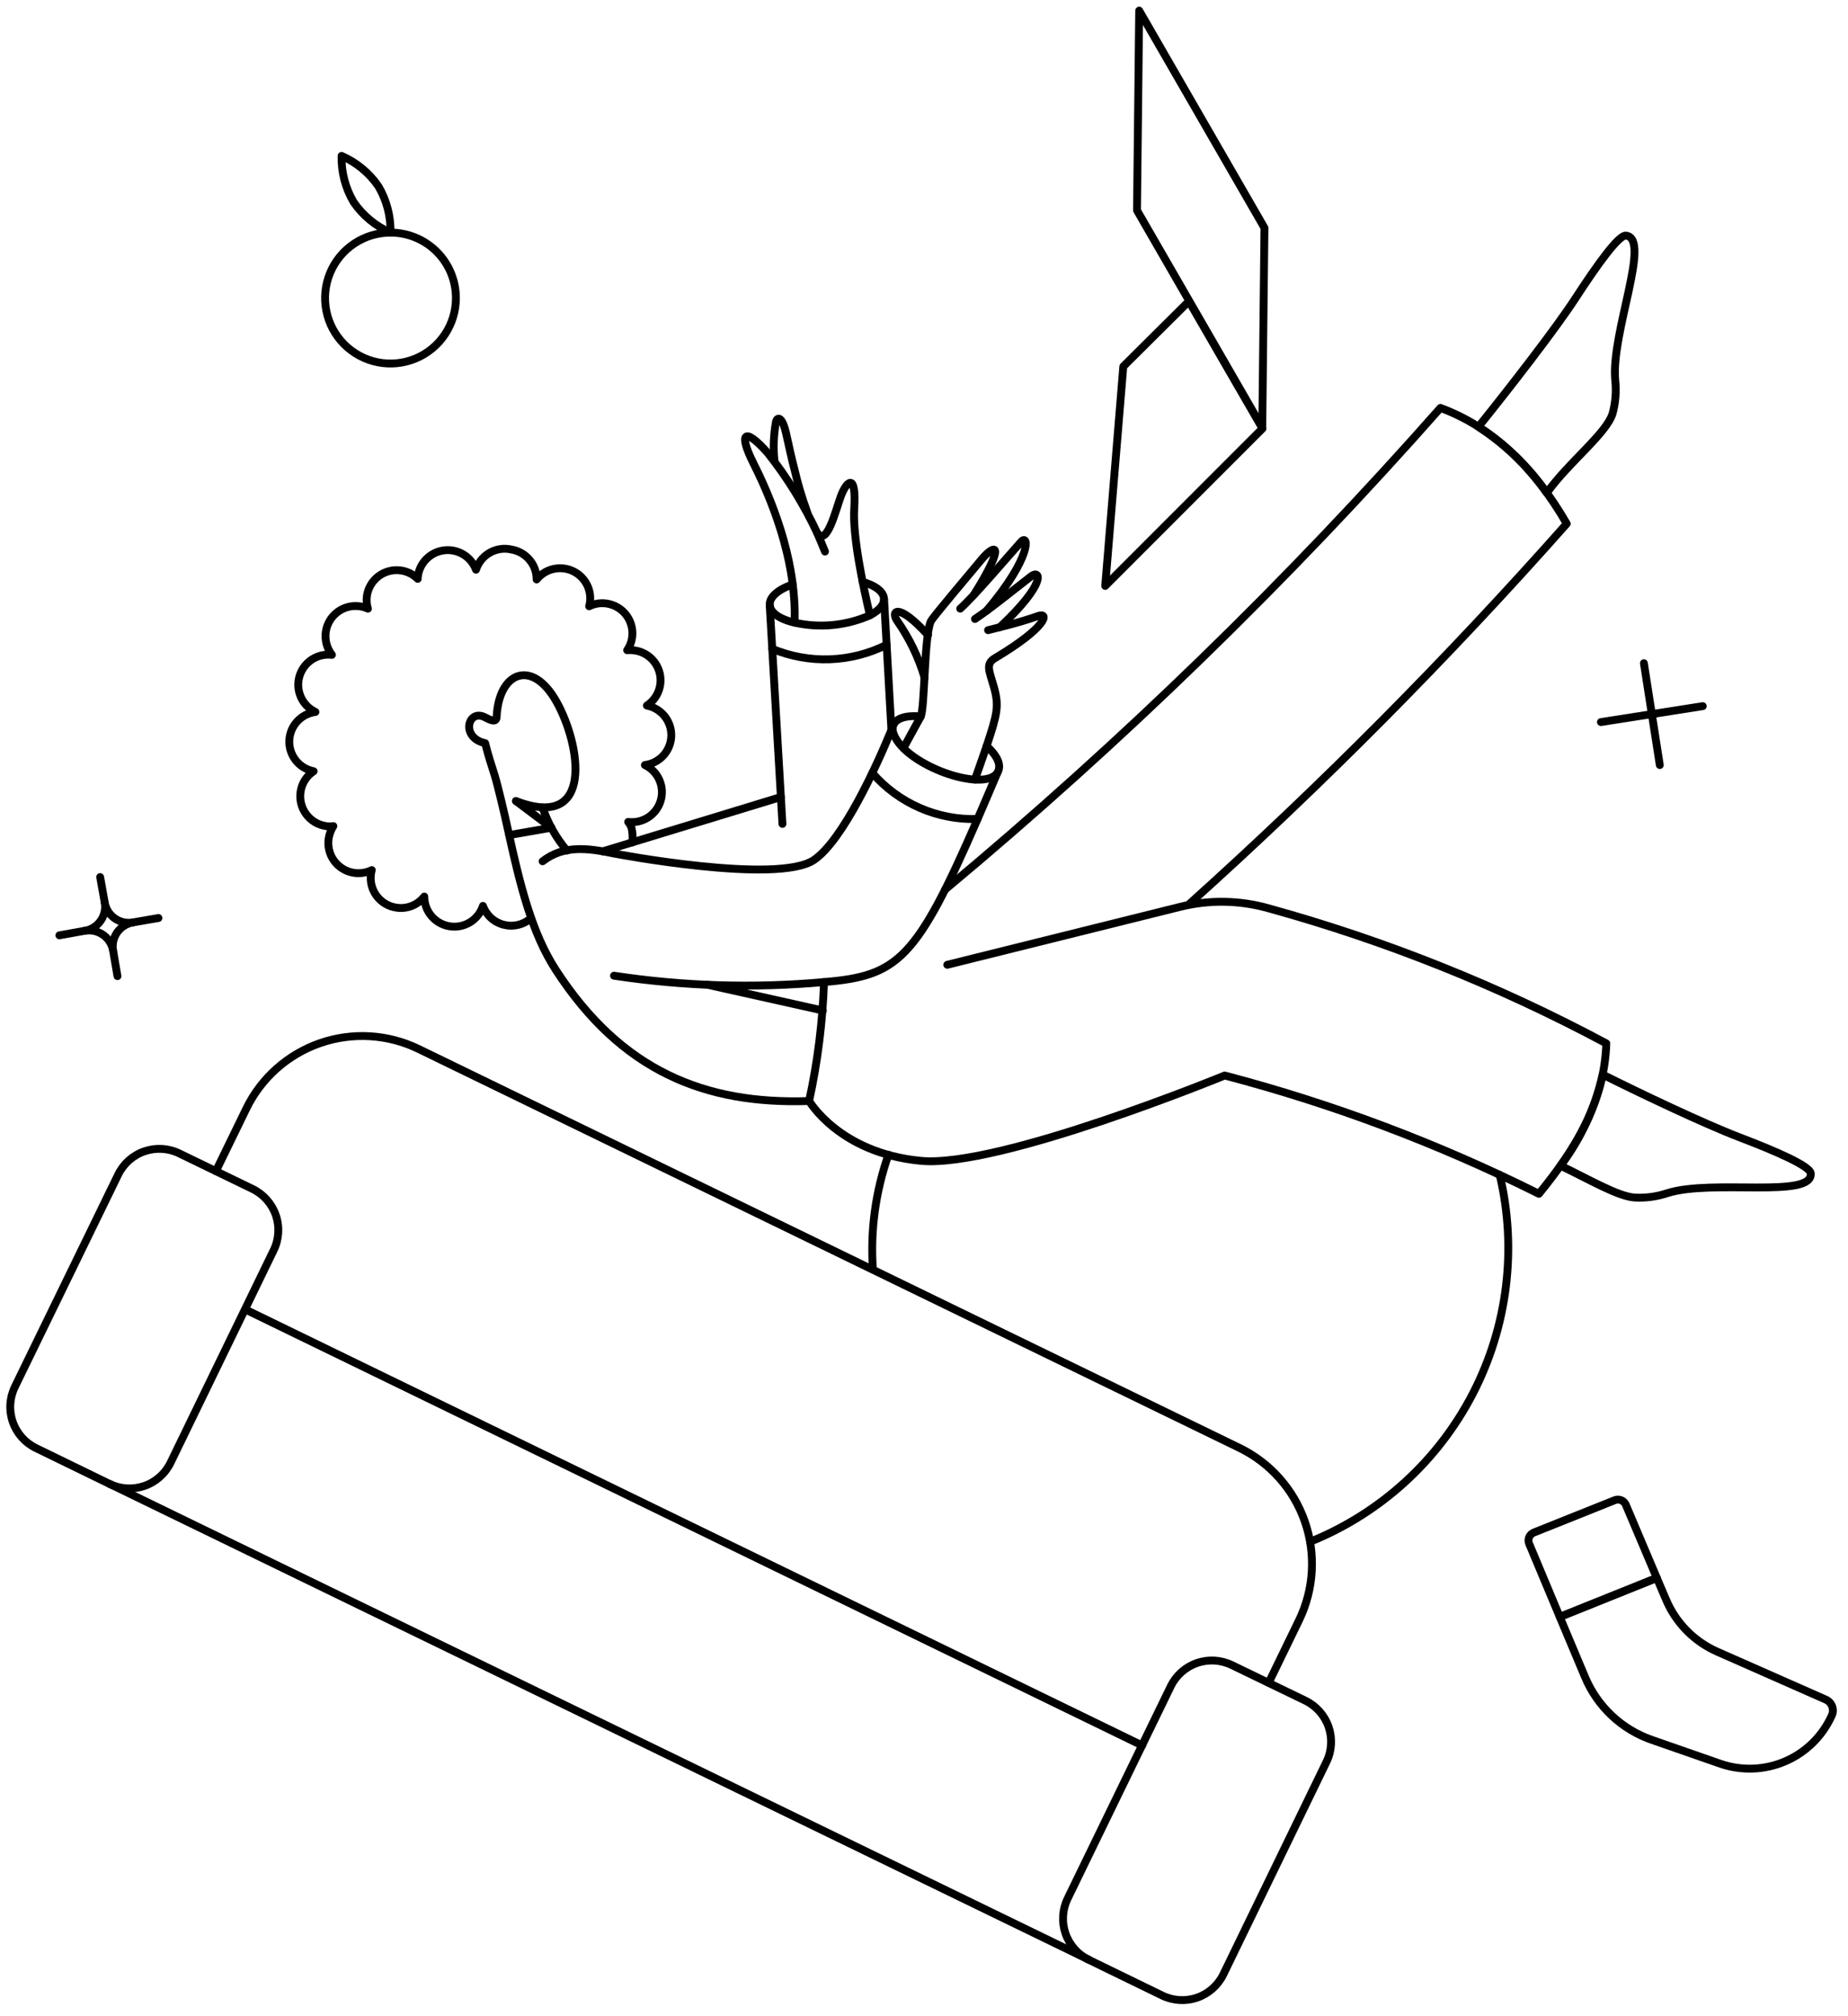 <svg width="133" height="145" viewBox="0 0 133 145" fill="none" xmlns="http://www.w3.org/2000/svg">
<path d="M62.824 91.329C62.628 88.529 63.008 85.719 63.94 83.071" stroke="black" stroke-width="0.565" stroke-linecap="round" stroke-linejoin="round"/>
<path d="M64.155 52.516L63.626 43.099" stroke="black" stroke-width="0.565" stroke-linecap="round" stroke-linejoin="round"/>
<path d="M56.312 59.27L55.395 43.527" stroke="black" stroke-width="0.565" stroke-linecap="round" stroke-linejoin="round"/>
<path d="M39.681 59.542L37.134 57.624" stroke="black" stroke-width="0.565" stroke-linecap="round" stroke-linejoin="round"/>
<path d="M37.134 57.623C42.801 59.813 41.784 53.56 40.053 50.482C38.292 47.349 35.917 48.335 35.746 51.513C35.746 51.899 35.532 51.939 34.93 51.613C33.674 50.935 33.112 53.072 34.916 53.459C35.159 54.446 35.362 54.989 35.602 55.777C35.864 56.635 36.356 58.769 36.547 59.642C37.443 63.753 38.292 67.141 40.012 69.788C44.717 77.033 50.717 79.463 58.231 79.204C58.845 76.389 59.204 73.525 59.304 70.646C64.628 70.202 65.946 69.052 70.353 58.924C70.795 57.907 71.256 56.821 71.769 55.618" stroke="black" stroke-width="0.565" stroke-linecap="round" stroke-linejoin="round"/>
<path d="M40.798 61.187C40.028 60.276 39.435 59.228 39.052 58.099" stroke="black" stroke-width="0.565" stroke-linecap="round" stroke-linejoin="round"/>
<path d="M64.155 52.512C63.096 55.088 60.672 60.433 58.587 61.857C55.962 63.651 44.19 61.399 44.19 61.399C42.272 60.998 40.569 60.784 39.052 61.957" stroke="black" stroke-width="0.565" stroke-linecap="round" stroke-linejoin="round"/>
<path d="M43.374 61.244L56.198 57.337" stroke="black" stroke-width="0.565" stroke-linecap="round" stroke-linejoin="round"/>
<path d="M69.106 43.785C70.123 42.869 72.27 40.339 73.486 38.977C74.045 38.349 74.314 40.036 70.996 43.943" stroke="black" stroke-width="0.565" stroke-linecap="round" stroke-linejoin="round"/>
<path d="M70.168 44.528C71.327 43.755 72.822 42.529 74.218 41.451C74.873 40.946 75.377 41.909 71.958 45.115" stroke="black" stroke-width="0.565" stroke-linecap="round" stroke-linejoin="round"/>
<path d="M71.009 53.66C72.139 54.715 71.957 55.306 71.768 55.618C70.721 57.015 65.218 55.066 64.335 52.849C63.977 51.953 64.724 51.39 66.268 51.54" stroke="black" stroke-width="0.565" stroke-linecap="round" stroke-linejoin="round"/>
<path d="M70.168 56.079L71.012 53.66C71.757 51.385 71.928 50.827 71.528 49.41C71.213 48.294 70.899 47.766 71.599 47.349C75.398 45.085 75.493 44.045 74.748 44.301C73.16 44.848 72.172 45.059 71.112 45.331" stroke="black" stroke-width="0.565" stroke-linecap="round" stroke-linejoin="round"/>
<path d="M66.544 48.752C66.114 47.3 65.452 45.926 64.586 44.684C64.071 43.968 64.586 43.267 66.79 45.686" stroke="black" stroke-width="0.565" stroke-linecap="round" stroke-linejoin="round"/>
<path d="M57.043 42.042C54.8 42.832 54.847 44.245 57.186 44.79C59.004 45.198 60.904 45.013 62.609 44.263C64.213 43.424 63.814 42.346 62.082 41.858" stroke="black" stroke-width="0.565" stroke-linecap="round" stroke-linejoin="round"/>
<path d="M59.374 39.676C59.16 39.161 58.988 38.732 58.816 38.346C57.852 36.286 56.652 34.345 55.238 32.564C53.516 30.636 53.153 31.202 54.222 33.322C55.969 36.787 57.333 40.925 57.185 44.786" stroke="black" stroke-width="0.565" stroke-linecap="round" stroke-linejoin="round"/>
<path d="M55.74 33.167C55.638 32.212 55.676 31.248 55.854 30.304C55.926 30.047 56.296 29.804 56.627 31.406C56.698 31.75 57.029 33.224 57.171 33.741C57.415 34.8 57.725 35.842 58.101 36.861" stroke="black" stroke-width="0.565" stroke-linecap="round" stroke-linejoin="round"/>
<path d="M58.816 38.347C59.518 39.32 60.129 36.743 60.52 35.685C60.874 34.725 61.649 33.797 61.478 36.601C61.359 38.576 62.1 42.092 62.608 44.258" stroke="black" stroke-width="0.565" stroke-linecap="round" stroke-linejoin="round"/>
<path d="M68.177 69.403L84.907 65.242C87.012 64.714 89.218 64.749 91.305 65.342C99.74 67.671 107.89 70.93 115.606 75.059C115.462 79.309 113.373 82.673 110.754 85.878C103.53 82.269 95.953 79.416 88.142 77.367C88.142 77.367 71.897 84.044 66.273 83.506C60.376 82.943 58.214 79.17 58.214 79.17" stroke="black" stroke-width="0.565" stroke-linecap="round" stroke-linejoin="round"/>
<path d="M85.535 65.081C95.122 56.469 104.21 47.318 112.758 37.673C110.41 33.606 107.434 30.743 103.67 29.344C92.685 41.783 80.767 53.367 68.019 63.993" stroke="black" stroke-width="0.565" stroke-linecap="round" stroke-linejoin="round"/>
<path d="M130.317 84.401C130.26 83.886 127.898 82.841 125.15 81.797C122.574 80.809 118.009 78.633 115.347 77.303C114.809 79.677 113.775 81.91 112.313 83.856C114.402 84.858 116.406 86.046 117.623 86.146C118.427 86.193 119.234 86.086 119.998 85.831C123.233 84.802 130.502 86.248 130.317 84.401Z" stroke="black" stroke-width="0.565" stroke-linecap="round" stroke-linejoin="round"/>
<path d="M117.02 16.95C116.504 16.893 114.986 18.997 113.384 21.459C111.982 23.62 108.647 27.913 106.4 30.704C108.33 31.958 110.002 33.571 111.324 35.455C112.926 33.223 115.631 31.176 116.061 29.731C116.272 28.953 116.334 28.142 116.247 27.341C115.934 23.964 118.868 17.151 117.02 16.95Z" stroke="black" stroke-width="0.565" stroke-linecap="round" stroke-linejoin="round"/>
<path d="M45.506 60.601C45.553 60.228 45.529 59.849 45.434 59.485C45.373 59.357 45.297 59.237 45.208 59.127C45.717 59.19 46.232 59.071 46.661 58.79C47.09 58.509 47.405 58.084 47.55 57.592C47.695 57.1 47.66 56.573 47.452 56.104C47.244 55.636 46.876 55.256 46.414 55.034C46.925 54.97 47.398 54.725 47.745 54.344C48.093 53.963 48.293 53.471 48.311 52.955C48.328 52.44 48.161 51.935 47.839 51.532C47.518 51.128 47.063 50.853 46.557 50.755C46.927 50.513 47.214 50.163 47.38 49.753C47.546 49.343 47.583 48.892 47.486 48.461C47.389 48.03 47.162 47.638 46.837 47.339C46.511 47.04 46.102 46.847 45.663 46.787C45.489 46.762 45.312 46.758 45.136 46.773C45.327 46.501 45.449 46.187 45.494 45.857C45.533 45.575 45.517 45.288 45.445 45.013C45.373 44.737 45.248 44.479 45.077 44.252C44.905 44.025 44.69 43.834 44.444 43.69C44.199 43.546 43.927 43.452 43.645 43.413C43.22 43.352 42.786 43.422 42.4 43.613C42.427 43.524 42.446 43.433 42.458 43.341C42.523 42.872 42.432 42.394 42.199 41.981C41.967 41.568 41.605 41.242 41.17 41.054C40.735 40.866 40.25 40.826 39.79 40.94C39.33 41.053 38.919 41.315 38.622 41.684C38.625 41.16 38.438 40.653 38.096 40.256C37.754 39.859 37.28 39.598 36.762 39.523L36.618 39.494C36.113 39.426 35.599 39.537 35.167 39.809C34.735 40.081 34.413 40.497 34.257 40.983C34.088 40.531 33.774 40.148 33.363 39.895C32.953 39.642 32.469 39.533 31.99 39.586C31.511 39.638 31.062 39.849 30.716 40.184C30.37 40.52 30.145 40.962 30.078 41.439C30.066 41.505 30.061 41.572 30.064 41.64C29.735 41.312 29.308 41.1 28.847 41.037C28.566 40.997 28.279 41.013 28.003 41.084C27.727 41.156 27.469 41.281 27.242 41.452C27.015 41.624 26.824 41.838 26.68 42.084C26.536 42.33 26.442 42.601 26.404 42.883C26.362 43.186 26.388 43.495 26.479 43.787C26.293 43.701 26.096 43.643 25.892 43.615C25.61 43.576 25.323 43.592 25.048 43.663C24.772 43.735 24.513 43.86 24.286 44.031C24.059 44.203 23.867 44.417 23.723 44.663C23.579 44.908 23.484 45.179 23.445 45.462C23.406 45.752 23.425 46.047 23.501 46.329C23.578 46.612 23.709 46.876 23.889 47.107C23.378 47.046 22.863 47.169 22.435 47.452C22.006 47.736 21.693 48.163 21.55 48.657C21.407 49.15 21.445 49.678 21.655 50.147C21.866 50.616 22.237 50.994 22.701 51.215C22.192 51.281 21.723 51.527 21.378 51.908C21.034 52.288 20.836 52.779 20.821 53.292C20.805 53.806 20.973 54.307 21.294 54.708C21.615 55.109 22.068 55.383 22.572 55.48C22.316 55.648 22.098 55.87 21.935 56.13C21.772 56.39 21.667 56.682 21.628 56.986C21.55 57.553 21.7 58.128 22.045 58.585C22.389 59.042 22.9 59.345 23.466 59.427C23.641 59.455 23.819 59.455 23.993 59.427C23.813 59.704 23.696 60.017 23.65 60.343C23.596 60.734 23.649 61.132 23.803 61.494C23.958 61.857 24.209 62.17 24.528 62.401C24.848 62.632 25.224 62.772 25.617 62.805C26.01 62.839 26.404 62.764 26.758 62.59C26.732 62.674 26.712 62.761 26.701 62.848C26.66 63.13 26.675 63.417 26.745 63.694C26.816 63.97 26.941 64.229 27.113 64.457C27.285 64.684 27.5 64.876 27.746 65.02C27.992 65.164 28.264 65.257 28.547 65.295C28.92 65.35 29.3 65.304 29.65 65.163C29.999 65.023 30.305 64.791 30.536 64.494C30.535 65.009 30.719 65.508 31.053 65.9C31.387 66.293 31.851 66.553 32.36 66.634C32.869 66.715 33.39 66.612 33.83 66.343C34.269 66.074 34.599 65.656 34.758 65.166C34.877 65.497 35.075 65.793 35.334 66.029C35.594 66.266 35.908 66.435 36.248 66.523C36.588 66.61 36.944 66.613 37.286 66.531C37.627 66.45 37.944 66.286 38.207 66.054" stroke="black" stroke-width="0.565" stroke-linecap="round" stroke-linejoin="round"/>
<path d="M36.648 60.072L39.682 59.543" stroke="black" stroke-width="0.565" stroke-linecap="round" stroke-linejoin="round"/>
<path d="M118.925 125.175C117.841 124.806 116.848 124.21 116.012 123.428C115.175 122.645 114.515 121.695 114.073 120.638L112.256 116.316L119.24 113.511L119.898 115.056C120.605 116.741 121.932 118.09 123.605 118.823L131.39 122.257C131.496 122.302 131.592 122.367 131.671 122.449C131.751 122.532 131.813 122.629 131.854 122.736C131.896 122.843 131.915 122.956 131.912 123.071C131.909 123.185 131.882 123.298 131.834 123.402C131.173 124.877 129.984 126.052 128.502 126.695C127.019 127.339 125.349 127.405 123.82 126.88L118.925 125.175Z" stroke="black" stroke-width="0.565" stroke-linecap="round" stroke-linejoin="round"/>
<path d="M112.257 116.316L119.241 113.511L117.008 108.244C116.944 108.098 116.827 107.983 116.68 107.922C116.533 107.86 116.369 107.858 116.221 107.915L110.382 110.25C110.307 110.281 110.239 110.326 110.183 110.382C110.126 110.44 110.08 110.507 110.05 110.582C110.019 110.656 110.004 110.736 110.004 110.817C110.005 110.898 110.021 110.977 110.053 111.051L112.257 116.316Z" stroke="black" stroke-width="0.565" stroke-linecap="round" stroke-linejoin="round"/>
<path d="M62.781 55.606C63.718 56.686 64.884 57.543 66.193 58.115C67.503 58.687 68.924 58.961 70.352 58.915" stroke="black" stroke-width="0.565" stroke-linecap="round" stroke-linejoin="round"/>
<path d="M55.582 46.676C56.894 47.221 58.308 47.477 59.728 47.426C61.148 47.376 62.54 47.02 63.81 46.383" stroke="black" stroke-width="0.565" stroke-linecap="round" stroke-linejoin="round"/>
<path d="M17.642 94.191L82.201 125.562" stroke="black" stroke-width="0.565" stroke-linecap="round" stroke-linejoin="round"/>
<path d="M95.469 126.735C95.849 125.951 95.903 125.048 95.619 124.224C95.334 123.401 94.734 122.724 93.952 122.341L88.657 119.78C87.873 119.4 86.97 119.346 86.146 119.63C85.323 119.915 84.646 120.515 84.263 121.297L76.835 136.582C76.455 137.366 76.401 138.268 76.685 139.092C76.97 139.916 77.57 140.593 78.352 140.976L83.648 143.552C84.432 143.932 85.334 143.985 86.158 143.702C86.981 143.417 87.659 142.817 88.041 142.035L95.469 126.735Z" stroke="black" stroke-width="0.565" stroke-linecap="round" stroke-linejoin="round"/>
<path d="M15.539 84.244L17.728 79.75C18.804 77.538 20.713 75.844 23.037 75.038C25.361 74.234 27.909 74.384 30.122 75.456L89.2 104.155C91.412 105.23 93.106 107.139 93.912 109.464C94.716 111.787 94.566 114.336 93.494 116.549L91.304 121.057" stroke="black" stroke-width="0.565" stroke-linecap="round" stroke-linejoin="round"/>
<path d="M7.881 106.742L78.366 140.975" stroke="black" stroke-width="0.565" stroke-linecap="round" stroke-linejoin="round"/>
<path d="M118.31 47.707L119.455 55.035" stroke="black" stroke-width="0.565" stroke-linecap="round" stroke-linejoin="round"/>
<path d="M122.547 50.798L115.219 51.943" stroke="black" stroke-width="0.565" stroke-linecap="round" stroke-linejoin="round"/>
<path d="M32.812 21.445C32.811 22.376 32.535 23.286 32.017 24.06C31.499 24.834 30.764 25.437 29.903 25.793C29.043 26.149 28.096 26.242 27.183 26.06C26.27 25.878 25.431 25.429 24.773 24.77C24.115 24.112 23.667 23.273 23.485 22.359C23.304 21.446 23.397 20.5 23.754 19.639C24.11 18.779 24.714 18.044 25.488 17.527C26.262 17.009 27.172 16.733 28.104 16.733C28.722 16.733 29.335 16.854 29.907 17.091C30.479 17.327 30.998 17.674 31.436 18.112C31.873 18.55 32.22 19.069 32.456 19.641C32.692 20.213 32.813 20.826 32.812 21.445Z" stroke="black" stroke-width="0.565" stroke-linecap="round" stroke-linejoin="round"/>
<path d="M27.233 13.401C27.829 14.408 28.131 15.563 28.103 16.733C27.035 16.266 26.118 15.509 25.456 14.549C24.858 13.541 24.555 12.385 24.583 11.214C25.653 11.682 26.571 12.439 27.233 13.401Z" stroke="black" stroke-width="0.565" stroke-linecap="round" stroke-linejoin="round"/>
<path d="M59.221 72.692L50.888 70.834" stroke="black" stroke-width="0.565" stroke-linecap="round" stroke-linejoin="round"/>
<path d="M59.303 70.648C54.266 71.099 49.192 70.945 44.19 70.19" stroke="black" stroke-width="0.565" stroke-linecap="round" stroke-linejoin="round"/>
<path d="M7.208 63.092L7.537 64.924" stroke="black" stroke-width="0.565" stroke-linecap="round" stroke-linejoin="round"/>
<path d="M6.106 66.956L4.274 67.285" stroke="black" stroke-width="0.565" stroke-linecap="round" stroke-linejoin="round"/>
<path d="M11.403 66.039L9.571 66.354" stroke="black" stroke-width="0.565" stroke-linecap="round" stroke-linejoin="round"/>
<path d="M8.454 70.219L8.14 68.387" stroke="black" stroke-width="0.565" stroke-linecap="round" stroke-linejoin="round"/>
<path d="M9.57 66.355C9.343 66.395 9.11 66.39 8.884 66.34C8.658 66.29 8.445 66.195 8.256 66.062C8.067 65.929 7.906 65.76 7.783 65.565C7.659 65.369 7.576 65.152 7.537 64.924C7.577 65.151 7.572 65.385 7.521 65.61C7.471 65.836 7.377 66.049 7.244 66.238C7.111 66.427 6.942 66.588 6.747 66.712C6.551 66.835 6.333 66.919 6.105 66.958C6.333 66.917 6.566 66.922 6.792 66.973C7.017 67.023 7.231 67.117 7.42 67.25C7.609 67.383 7.77 67.552 7.893 67.748C8.017 67.943 8.1 68.161 8.139 68.389C8.099 68.161 8.104 67.928 8.154 67.702C8.205 67.477 8.299 67.263 8.432 67.074C8.565 66.885 8.734 66.725 8.929 66.601C9.125 66.478 9.343 66.394 9.57 66.355Z" stroke="black" stroke-width="0.565" stroke-linecap="round" stroke-linejoin="round"/>
<path d="M107.934 84.516C109.192 89.818 108.508 95.397 106.006 100.239C103.503 105.081 99.348 108.865 94.295 110.906" stroke="black" stroke-width="0.565" stroke-linecap="round" stroke-linejoin="round"/>
<path d="M65.028 53.803C65.586 52.772 66.259 51.556 66.259 51.556C66.573 50.911 66.498 45.801 66.989 44.701C67.117 44.415 69.51 41.613 70.638 40.25C71.598 39.092 72.484 38.962 70.094 42.783" stroke="black" stroke-width="0.565" stroke-linecap="round" stroke-linejoin="round"/>
<path d="M19.701 89.926C20.081 89.142 20.135 88.24 19.85 87.416C19.566 86.592 18.966 85.915 18.184 85.532L12.903 82.972C12.119 82.591 11.216 82.538 10.392 82.822C9.569 83.106 8.891 83.706 8.509 84.489L1.067 99.773C0.687 100.557 0.633 101.46 0.918 102.284C1.202 103.107 1.801 103.784 2.584 104.167L7.879 106.743C8.663 107.123 9.566 107.177 10.39 106.893C11.213 106.608 11.891 106.009 12.273 105.226L19.701 89.926Z" stroke="black" stroke-width="0.565" stroke-linecap="round" stroke-linejoin="round"/>
<path d="M81.987 0.765L81.829 15.133L90.845 30.762L91.003 16.393L81.987 0.765Z" stroke="black" stroke-width="0.565" stroke-linejoin="round"/>
<path d="M85.567 21.668L80.844 26.362L79.542 42.148L90.862 30.827L85.567 21.668Z" stroke="black" stroke-width="0.565" stroke-linejoin="round"/>
</svg>
